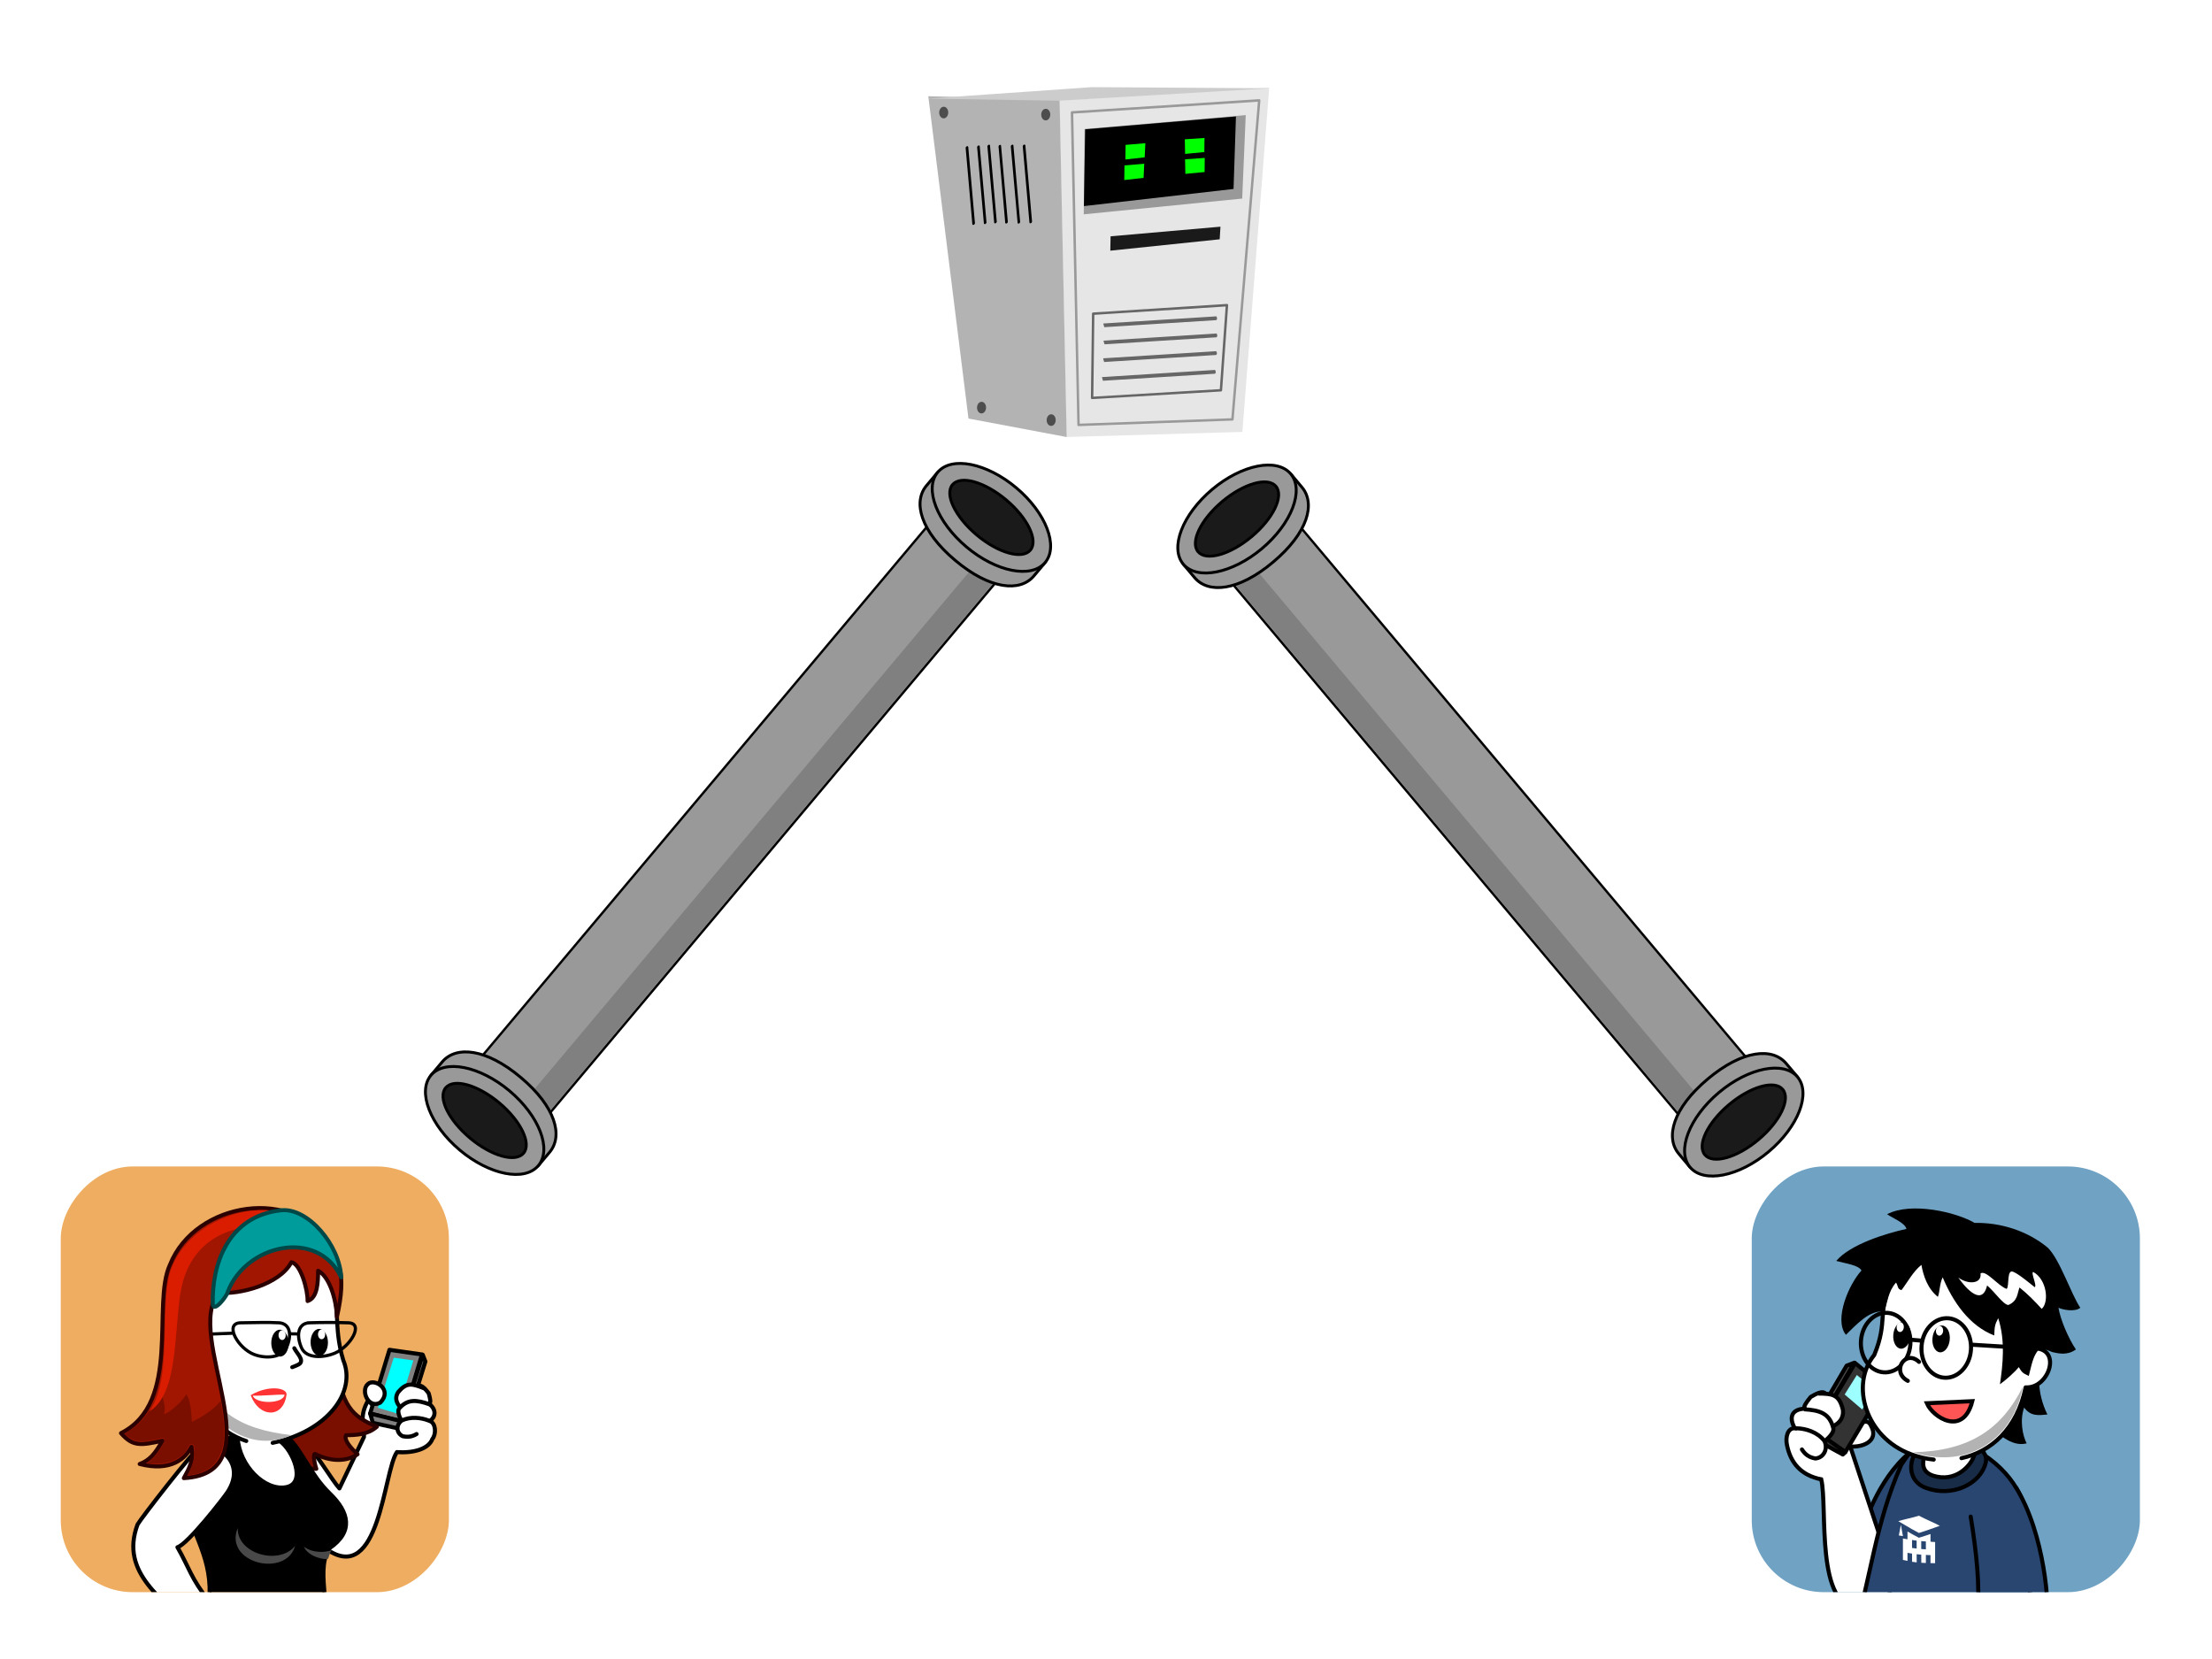 <?xml version="1.0" encoding="UTF-8" standalone="no"?>
<!-- Created with Inkscape (http://www.inkscape.org/) -->

<svg
   xmlns:dc="http://purl.org/dc/elements/1.1/"
   xmlns:cc="http://creativecommons.org/ns#"
   xmlns:rdf="http://www.w3.org/1999/02/22-rdf-syntax-ns#"
   xmlns:svg="http://www.w3.org/2000/svg"
   xmlns="http://www.w3.org/2000/svg"
   xmlns:xlink="http://www.w3.org/1999/xlink"
   xmlns:sodipodi="http://sodipodi.sourceforge.net/DTD/sodipodi-0.dtd"
   xmlns:inkscape="http://www.inkscape.org/namespaces/inkscape"
   width="1092.267"
   height="819.2"
   viewBox="0 0 1024 768"
   id="svg6607"
   version="1.1"
   inkscape:version="0.92.2 (5c3e80d, 2017-08-06)"
   sodipodi:docname="architecture-client-server.svg">
  <defs
     id="defs6609">
    <clipPath
       clipPathUnits="userSpaceOnUse"
       id="clipPath21965">
      <rect
         style="fill:#e6e6e6;fill-opacity:1;stroke:none"
         id="rect21967"
         width="183.157"
         height="170.673"
         x="4.743"
         y="54.222"
         rx="10"
         ry="10" />
    </clipPath>
    <clipPath
       clipPathUnits="userSpaceOnUse"
       id="clipPath11410">
      <rect
         style="color:#000000;clip-rule:nonzero;display:inline;overflow:visible;visibility:visible;opacity:1;isolation:auto;mix-blend-mode:normal;color-interpolation:sRGB;color-interpolation-filters:linearRGB;solid-color:#000000;solid-opacity:1;fill:#0000ff;fill-opacity:1;fill-rule:evenodd;stroke:#000000;stroke-width:1px;stroke-linecap:butt;stroke-linejoin:miter;stroke-miterlimit:4;stroke-dasharray:none;stroke-dashoffset:0;stroke-opacity:1;color-rendering:auto;image-rendering:auto;shape-rendering:auto;text-rendering:auto;enable-background:accumulate"
         id="rect11412"
         width="124"
         height="136"
         x="84"
         y="161.362"
         rx="23"
         ry="23" />
    </clipPath>
    <clipPath
       clipPathUnits="userSpaceOnUse"
       id="clipPath11678">
      <rect
         ry="23"
         rx="23"
         y="169.362"
         x="605"
         height="136"
         width="124"
         id="rect11680"
         style="color:#000000;clip-rule:nonzero;display:inline;overflow:visible;visibility:visible;opacity:1;isolation:auto;mix-blend-mode:normal;color-interpolation:sRGB;color-interpolation-filters:linearRGB;solid-color:#000000;solid-opacity:1;fill:#eead60;fill-opacity:1;fill-rule:evenodd;stroke:none;stroke-width:1px;stroke-linecap:butt;stroke-linejoin:miter;stroke-miterlimit:4;stroke-dasharray:none;stroke-dashoffset:0;stroke-opacity:1;color-rendering:auto;image-rendering:auto;shape-rendering:auto;text-rendering:auto;enable-background:accumulate" />
    </clipPath>
    <clipPath
       clipPathUnits="userSpaceOnUse"
       id="clipPath10147">
      <rect
         style="color:#000000;clip-rule:nonzero;display:inline;overflow:visible;visibility:visible;opacity:1;isolation:auto;mix-blend-mode:normal;color-interpolation:sRGB;color-interpolation-filters:linearRGB;solid-color:#000000;solid-opacity:1;fill:#6fa2c3;fill-opacity:1;fill-rule:evenodd;stroke:none;stroke-width:1px;stroke-linecap:butt;stroke-linejoin:miter;stroke-miterlimit:4;stroke-dasharray:none;stroke-dashoffset:0;stroke-opacity:1;color-rendering:auto;image-rendering:auto;shape-rendering:auto;text-rendering:auto;enable-background:accumulate"
         id="rect10149"
         width="124"
         height="136"
         x="84"
         y="161.362"
         rx="23"
         ry="23" />
    </clipPath>
    <clipPath
       clipPathUnits="userSpaceOnUse"
       id="clipPath10261">
      <rect
         ry="23"
         rx="23"
         y="161.362"
         x="244"
         height="136"
         width="124"
         id="rect10263"
         style="color:#000000;clip-rule:nonzero;display:inline;overflow:visible;visibility:visible;opacity:1;isolation:auto;mix-blend-mode:normal;color-interpolation:sRGB;color-interpolation-filters:linearRGB;solid-color:#000000;solid-opacity:1;fill:#b4d48c;fill-opacity:1;fill-rule:evenodd;stroke:none;stroke-width:1px;stroke-linecap:butt;stroke-linejoin:miter;stroke-miterlimit:4;stroke-dasharray:none;stroke-dashoffset:0;stroke-opacity:1;color-rendering:auto;image-rendering:auto;shape-rendering:auto;text-rendering:auto;enable-background:accumulate" />
    </clipPath>
    <clipPath
       clipPathUnits="userSpaceOnUse"
       id="clipPath10413">
      <rect
         style="color:#000000;clip-rule:nonzero;display:inline;overflow:visible;visibility:visible;opacity:1;isolation:auto;mix-blend-mode:normal;color-interpolation:sRGB;color-interpolation-filters:linearRGB;solid-color:#000000;solid-opacity:1;fill:#dda3a3;fill-opacity:1;fill-rule:evenodd;stroke:none;stroke-width:1px;stroke-linecap:butt;stroke-linejoin:miter;stroke-miterlimit:4;stroke-dasharray:none;stroke-dashoffset:0;stroke-opacity:1;color-rendering:auto;image-rendering:auto;shape-rendering:auto;text-rendering:auto;enable-background:accumulate"
         id="rect10415"
         width="124"
         height="136"
         x="424"
         y="161.362"
         rx="23"
         ry="23" />
    </clipPath>
  </defs>
  <sodipodi:namedview
     id="base"
     pagecolor="#000000"
     bordercolor="#666666"
     borderopacity="1.0"
     inkscape:pageopacity="0"
     inkscape:pageshadow="2"
     inkscape:zoom="0.70710678"
     inkscape:cx="402.34689"
     inkscape:cy="471.17434"
     inkscape:document-units="px"
     inkscape:current-layer="layer1"
     showgrid="false"
     inkscape:window-width="1920"
     inkscape:window-height="1021"
     inkscape:window-x="1443"
     inkscape:window-y="23"
     inkscape:window-maximized="0"
     fit-margin-top="0"
     fit-margin-left="0"
     fit-margin-right="0"
     fit-margin-bottom="0"
     units="px" />
  <g
     inkscape:label="Layer 1"
     inkscape:groupmode="layer"
     id="layer1"
     transform="translate(-49,458.223)">
    <g
       id="g1066"
       transform="matrix(-1,0,0,1,1117.682,38.647)">
      <rect
         ry="33.328"
         rx="33.328"
         y="43.121"
         x="78.062"
         height="197.071"
         width="179.683"
         id="rect11374"
         style="color:#000000;clip-rule:nonzero;display:inline;overflow:visible;visibility:visible;opacity:1;isolation:auto;mix-blend-mode:normal;color-interpolation:sRGB;color-interpolation-filters:linearRGB;solid-color:#000000;solid-opacity:1;fill:#6fa2c3;fill-opacity:1;fill-rule:evenodd;stroke:none;stroke-width:1.449px;stroke-linecap:butt;stroke-linejoin:miter;stroke-miterlimit:4;stroke-dasharray:none;stroke-dashoffset:0;stroke-opacity:1;color-rendering:auto;image-rendering:auto;shape-rendering:auto;text-rendering:auto;enable-background:accumulate" />
      <g
         transform="matrix(1.449,0,0,1.449,-43.659,-190.702)"
         clip-path="url(#clipPath11410)"
         id="g11378"
         inkscape:groupmode="maskhelper">
        <path
           inkscape:connector-curvature="0"
           style="fill:#284670;fill-opacity:1;fill-rule:evenodd;stroke:#000000;stroke-width:1.3;stroke-linecap:butt;stroke-linejoin:round;stroke-miterlimit:4;stroke-dasharray:none;stroke-opacity:1"
           d="m 173.35,280.369 -10.873,-3.274 -7.01,-17.346 c 3.852,0.43 -3.569,-2.193 2.072,-6.957 10.275,8.466 15.141,23.967 15.81,27.577 z"
           id="path21690-2"
           sodipodi:nodetypes="ccccc" />
        <g
           id="g50093-0"
           transform="matrix(1.401,0.112,-0.112,1.396,-68.647,-1168.562)"
           style="stroke-width:0.926;stroke-miterlimit:4;stroke-dasharray:none">
          <path
             inkscape:connector-curvature="0"
             sodipodi:nodetypes="ccccccccccc"
             id="path49889-1"
             d="m 254.837,995.571 -5.517,22.747 c -0.93,4.829 -3.988,19.606 6.118,14.821 10.253,-0.308 5.39,-23.562 6.39,-29.866 4.459,-1.268 6.676,-4.261 7.147,-8.483 0.224,-1.733 -0.452,-3.84 -2.094,-3.612 1.087,-2.266 0.681,-4.415 -2.655,-4.277 -0.098,-0.263 0.899,-0.04 -1.487,-2.54 -0.448,-0.172 -3.967,-2.274 -3.613,0.687 -0.066,2.175 -0.184,2.248 -0.688,3.589 -3.785,3.436 -2.259,5.366 -3.602,6.934 z"
             style="fill:#ffffff;fill-rule:evenodd;stroke:#000000;stroke-width:0.926;stroke-linecap:butt;stroke-linejoin:miter;stroke-miterlimit:4;stroke-dasharray:none;stroke-opacity:1" />
          <path
             inkscape:connector-curvature="0"
             sodipodi:nodetypes="cccc"
             id="path49895-9"
             d="m 257.938,990.875 c -0.859,-1.186 -3.862,-0.35 -4.841,0.886 -1.539,-0.812 -2.954,-1.374 -3.494,0.18 -1.689,3.585 2.195,5.241 6.376,4.146"
             style="fill:#ffffff;fill-rule:evenodd;stroke:#000000;stroke-width:0.926;stroke-linecap:round;stroke-linejoin:round;stroke-miterlimit:4;stroke-dasharray:none;stroke-opacity:1" />
          <path
             inkscape:connector-curvature="0"
             style="fill:#333333;fill-rule:evenodd;stroke:#000000;stroke-width:0.926;stroke-linecap:round;stroke-linejoin:round;stroke-miterlimit:4;stroke-dasharray:none;stroke-opacity:1"
             d="m 252.035,977.456 -6.145,5.929 9.972,14.122 6.684,-5.282 z"
             id="path53900-6"
             sodipodi:nodetypes="ccccc" />
          <path
             inkscape:connector-curvature="0"
             sodipodi:nodetypes="ccccc"
             id="path53904-2"
             d="m 263.754,993.237 -7.269,4.778 -0.624,-0.508 6.468,-5.39 z"
             style="fill:#333333;fill-rule:evenodd;stroke:#000000;stroke-width:0.926;stroke-linecap:round;stroke-linejoin:round;stroke-miterlimit:4;stroke-dasharray:none;stroke-opacity:1" />
          <path
             inkscape:connector-curvature="0"
             sodipodi:nodetypes="ccccc"
             id="path53908-1"
             d="m 252.196,977.348 1.811,0.538 4.768,6.825 3.77,7.513 z"
             style="fill:#4d4d4d;fill-rule:evenodd;stroke:#000000;stroke-width:0.926;stroke-linecap:round;stroke-linejoin:round;stroke-miterlimit:4;stroke-dasharray:none;stroke-opacity:1" />
          <path
             inkscape:connector-curvature="0"
             sodipodi:nodetypes="ccc"
             id="path53902-2"
             d="m 261.125,983.691 c -3.549,0.284 -4.95,0.667 -5.477,4.234 -0.059,3.766 4.55,4.025 5.958,4.165"
             style="fill:#ffffff;fill-rule:evenodd;stroke:#000000;stroke-width:0.926;stroke-linecap:butt;stroke-linejoin:miter;stroke-miterlimit:4;stroke-dasharray:none;stroke-opacity:1" />
          <path
             inkscape:connector-curvature="0"
             sodipodi:nodetypes="ccc"
             id="path49891-0"
             d="m 264.455,987.026 c -3.577,0.494 -5.745,1.37 -6.308,4.921 -0.076,1.667 3.983,3.975 5.393,4.351"
             style="fill:#ffffff;fill-rule:evenodd;stroke:#000000;stroke-width:0.926;stroke-linecap:butt;stroke-linejoin:miter;stroke-miterlimit:4;stroke-dasharray:none;stroke-opacity:1" />
          <path
             inkscape:connector-curvature="0"
             sodipodi:nodetypes="cccc"
             id="path49893-7"
             d="m 266.557,991.206 c -2.164,0.207 -4.756,1.252 -6.158,3.413 -0.692,1.841 0.441,3.796 2.388,3.8 1.384,-0.367 2.224,-1.071 2.874,-2.296"
             style="fill:#ffffff;fill-rule:evenodd;stroke:#000000;stroke-width:0.926;stroke-linecap:round;stroke-linejoin:miter;stroke-miterlimit:4;stroke-dasharray:none;stroke-opacity:1" />
          <path
             inkscape:connector-curvature="0"
             sodipodi:nodetypes="ccccc"
             id="path53910-3"
             d="m 251.864,980.191 -3.679,3.57 3.093,4.367 3.705,-3.73 z"
             style="fill:#9dffff;fill-opacity:1;fill-rule:evenodd;stroke:none;stroke-width:0.926;stroke-linecap:round;stroke-linejoin:round;stroke-miterlimit:4;stroke-dasharray:none;stroke-opacity:1" />
        </g>
        <path
           inkscape:connector-curvature="0"
           sodipodi:nodetypes="ccccc"
           id="path10536-6-1"
           d="m 175.127,309.335 c -12.435,1.901 -42.682,1.049 -55.742,0.889 1.4,-17.415 -8.059,-41.931 14.783,-56.949 8.206,0.503 13.965,-15.557 26.112,3.481 8.408,19.125 9.628,36.105 14.847,52.578 z"
           style="fill:#284670;fill-opacity:1;fill-rule:evenodd;stroke:#000000;stroke-width:1.3;stroke-linecap:butt;stroke-linejoin:round;stroke-miterlimit:4;stroke-dasharray:none;stroke-opacity:1" />
        <path
           inkscape:connector-curvature="0"
           id="path10538-2-1"
           d="m 153.123,256.016 c 2.77,4.517 -0.512,5.749 -4.739,5.604 -4.227,-0.145 -9.266,-1.209 -9.678,-5.817 -0.411,-4.608 10.615,-8.19 14.417,0.213 z"
           style="opacity:0.96;fill:#ffffff;fill-opacity:1;fill-rule:evenodd;stroke:#000000;stroke-width:1.3;stroke-linecap:butt;stroke-linejoin:miter;stroke-miterlimit:4;stroke-dasharray:none;stroke-opacity:1"
           sodipodi:nodetypes="czzc" />
        <path
           inkscape:connector-curvature="0"
           style="fill:#000000;fill-opacity:1;fill-rule:evenodd;stroke:none;stroke-width:1.3;stroke-miterlimit:4;stroke-dasharray:none"
           d="m 115.544,220.082 c 0.924,7.055 1.52,13.364 -1.99,20.532 2.631,0.212 5.265,0.745 7.429,-2.224 1.499,4.265 0.402,9.14 -0.801,11.442 5.011,1.307 9.661,-3.579 12.27,-6.131 z"
           id="path12033-7-9"
           sodipodi:nodetypes="cccccc"
           inkscape:export-filename="/home/karlisson/path29546.png"
           inkscape:export-xdpi="55.779999"
           inkscape:export-ydpi="55.779999" />
        <path
           inkscape:connector-curvature="0"
           sodipodi:nodetypes="cccz"
           id="path13228-8-0"
           d="m 152.451,264.024 c -8.285,3.133 -17.399,-1.027 -19.167,-7.91 -1.264,-4.88 6.47,-8.236 13.682,-7.792 9.945,-0.51 13.984,12.488 5.485,15.702 z"
           style="fill:#192c47;fill-opacity:1;fill-rule:evenodd;stroke:#000000;stroke-width:1.3;stroke-linecap:round;stroke-linejoin:round;stroke-miterlimit:4;stroke-dasharray:none;stroke-opacity:1" />
        <path
           inkscape:connector-curvature="0"
           inkscape:export-ydpi="55.779999"
           inkscape:export-xdpi="55.779999"
           inkscape:export-filename="/home/karlisson/path29546.png"
           sodipodi:nodetypes="czcc"
           id="path12059-9-5"
           d="m 137.332,254.628 c 0.5,1.337 4.383,7.303 11.578,5.838 7.195,-1.465 3.512,-7.648 2.471,-9.966 -4.829,1.302 -16.955,-1.095 -14.05,4.128 z"
           style="fill:#ffffff;fill-opacity:1;fill-rule:evenodd;stroke:#000000;stroke-width:1.3;stroke-linecap:butt;stroke-linejoin:miter;stroke-miterlimit:4;stroke-dasharray:none;stroke-opacity:1" />
        <path
           inkscape:connector-curvature="0"
           inkscape:export-ydpi="55.779999"
           inkscape:export-xdpi="55.779999"
           inkscape:export-filename="/home/karlisson/path29546.png"
           sodipodi:nodetypes="ccccccs"
           id="path12061-1-6"
           d="m 149.876,255.02 c 2.49,-0.264 4.963,-0.849 7.342,-1.741 14.487,-5.43 19.393,-22.244 11.666,-31.657 -4.568,-11.024 -0.772,-13.775 -5.645,-23.422 -9.147,-18.829 -53.644,-12.316 -44.97,21.269 -9.659,-0.401 -5.334,12.956 2.234,12.473 2.766,13.348 11.084,20.563 20.505,22.617"
           style="fill:#ffffff;fill-opacity:1;fill-rule:evenodd;stroke:#000000;stroke-width:1.3;stroke-linecap:round;stroke-linejoin:round;stroke-miterlimit:4;stroke-dasharray:none;stroke-opacity:1" />
        <path
           inkscape:connector-curvature="0"
           inkscape:export-ydpi="55.779999"
           inkscape:export-xdpi="55.779999"
           inkscape:export-filename="/home/karlisson/path29546.png"
           sodipodi:nodetypes="ccc"
           id="path12067-5-7"
           d="m 121.359,231.609 c 3.462,18.34 19.195,26.428 34.959,21.05 -17.504,-0.358 -28.137,-7.135 -34.959,-21.05 z"
           style="fill:#b3b3b3;fill-opacity:1;fill-rule:evenodd;stroke:none;stroke-width:1.3;stroke-miterlimit:4;stroke-dasharray:none" />
        <path
           inkscape:connector-curvature="0"
           id="path12079-4-7"
           style="fill:none;stroke:#000000;stroke-width:1.3;stroke-linecap:round;stroke-linejoin:round;stroke-miterlimit:4;stroke-dasharray:none;stroke-opacity:1"
           d="m 156.857,216.748 -3.036,0.264 m -15.833,3.046 c 0.419,5.237 4.291,9.173 8.642,8.787 4.351,-0.386 7.542,-4.95 7.122,-10.186 -0.419,-5.237 -4.291,-9.173 -8.642,-8.787 -4.351,0.386 -7.542,4.95 -7.123,10.186 z m 19.355,-1.719 c 0.419,5.237 4.291,9.173 8.642,8.787 4.351,-0.386 7.542,-4.95 7.122,-10.186 -0.419,-5.237 -4.291,-9.173 -8.642,-8.787 -4.351,0.386 -7.542,4.95 -7.122,10.186 z m -19.545,-0.032 -20,1.216"
           sodipodi:nodetypes="cccsssccsssccc" />
        <path
           inkscape:connector-curvature="0"
           inkscape:export-ydpi="55.779999"
           inkscape:export-xdpi="55.779999"
           inkscape:export-filename="/home/karlisson/path29546.png"
           style="display:inline;fill:#ffffff;fill-opacity:1;fill-rule:evenodd;stroke:#000000;stroke-width:1.3;stroke-linecap:round;stroke-linejoin:miter;stroke-miterlimit:4;stroke-dasharray:none;stroke-opacity:1"
           d="m 154.577,223.795 c 4.395,-4.161 9.022,3.217 3.57,6.068"
           id="path12089-9-4"
           sodipodi:nodetypes="cc" />
        <path
           inkscape:connector-curvature="0"
           inkscape:export-ydpi="90"
           inkscape:export-xdpi="90"
           inkscape:export-filename="/home/karlisson/blog/nerdson.png"
           sodipodi:nodetypes="ccc"
           id="path12093-2-0"
           d="m 137.546,236.356 c 2.928,11.477 12.642,5.118 14.52,0.66 z"
           style="fill:#ff5555;stroke:#000000;stroke-width:1.3;stroke-linecap:round;stroke-linejoin:miter;stroke-miterlimit:4;stroke-dasharray:none;stroke-opacity:1" />
        <path
           inkscape:connector-curvature="0"
           sodipodi:nodetypes="cccccccccccccccccccccccc"
           id="path13030-5-6"
           d="m 136.802,179.41 c -8.337,-0.197 -16.96,2.578 -23.359,7.901 -3.906,3.804 -7.398,14.752 -10.404,19.212 1.718,1.388 5.608,0.662 6.968,-0.023 -0.501,3.579 -3.254,9.996 -5.561,13.326 2.739,2.007 5.593,1.289 7.539,0.849 1.693,-0.712 2.658,-1.142 4.421,-0.665 1.845,2.004 2.326,5.436 3.098,8.294 2.063,-0.974 2.12,-1.113 3.199,-2.824 1.577,1.928 4.267,4.214 6.01,5.473 -0.926,-6.143 -1.767,-14.024 0.557,-21.113 1.145,2.163 1.147,2.808 1.265,5.52 8.001,-3.099 13.187,-10.742 16.476,-18.576 1.039,2.19 0.87,4.584 1.534,6.234 3.322,-2.61 4.667,-6.842 5.258,-10.203 2.668,2.122 4.409,5.51 6.358,8.05 1.393,-0.293 1.002,-1.283 1.754,-2.402 2.564,2.897 2.682,6.303 3.823,9.386 4.449,-0.975 9.149,4.386 12.187,7.304 3.935,-4.908 -0.979,-16.22 -4.976,-20.542 0.911,-1.763 5.162,-2.248 8.069,-3.067 -4.485,-5.277 -15.75,-8.754 -22.434,-10.226 0.48,-1.918 4.176,-3.34 6.188,-4.687 -7.688,-4.045 -22.151,-0.669 -27.97,2.779 z"
           style="fill:#000000;fill-opacity:1;fill-rule:evenodd;stroke:none;stroke-width:1.3;stroke-miterlimit:4;stroke-dasharray:none" />
        <path
           inkscape:connector-curvature="0"
           sodipodi:nodetypes="ccccccccccc"
           id="path13059-7-4"
           d="m 115.376,206.867 c 2.301,-2.543 4.416,-4.685 7.09,-6.845 0.749,1.981 0.505,4.259 3.541,5.599 1.569,-0.003 4.414,-4.232 6.814,-6.241 1.768,7.504 7.867,-0.556 9.193,-2.519 -3.155,2.337 -7.544,2.029 -7.093,-1.326 -1.779,-1.205 -5.637,4.055 -8.352,4.945 -0.94,-0.845 0.1,-6.479 -2.145,-5.437 -1.766,0.699 -5.779,4.086 -6.821,4.894 -0.812,-0.457 1.295,-4.575 0.495,-4.872 -4.342,2.327 -5.181,9.627 -2.722,11.803 z"
           style="fill:#ffffff;fill-opacity:1;fill-rule:evenodd;stroke:none;stroke-width:1.3;stroke-miterlimit:4;stroke-dasharray:none" />
        <g
           id="g15096-4-7"
           transform="matrix(1.787,-0.166,0.166,1.787,327.333,-480.725)"
           style="stroke-width:0.724;stroke-miterlimit:4;stroke-dasharray:none">
          <ellipse
             transform="matrix(-2.058,0,0,1.019,61.761,122.552)"
             id="path13522-9-4"
             style="fill:#000000;fill-opacity:1;stroke:none;stroke-width:0.5;stroke-miterlimit:4;stroke-dasharray:none"
             inkscape:export-filename="/home/karlisson/path29546.png"
             inkscape:export-xdpi="55.779999"
             inkscape:export-ydpi="55.779999"
             cx="95.947"
             cy="250.235"
             rx="0.751"
             ry="2.347" />
          <ellipse
             transform="matrix(-0.851,0,0,0.368,-53.635,284.042)"
             id="path13105-9-8"
             style="fill:#ffffff;fill-opacity:1;stroke:none;stroke-width:1.294;stroke-miterlimit:4;stroke-dasharray:none"
             inkscape:export-filename="/home/karlisson/path29546.png"
             inkscape:export-xdpi="55.779999"
             inkscape:export-ydpi="55.779999"
             cx="95.947"
             cy="250.235"
             rx="0.751"
             ry="2.347" />
        </g>
        <g
           id="g15100-4-5"
           transform="matrix(1.787,-0.166,0.166,1.787,327.333,-480.725)"
           style="stroke-width:0.724;stroke-miterlimit:4;stroke-dasharray:none">
          <ellipse
             inkscape:export-ydpi="55.779999"
             inkscape:export-xdpi="55.779999"
             inkscape:export-filename="/home/karlisson/path29546.png"
             style="fill:#000000;fill-opacity:1;stroke:none;stroke-width:0.5;stroke-miterlimit:4;stroke-dasharray:none"
             id="path12087-5-8"
             transform="matrix(-2.058,0,0,1.019,68.761,122.552)"
             cx="95.947"
             cy="250.235"
             rx="0.751"
             ry="2.347" />
          <ellipse
             inkscape:export-ydpi="55.779999"
             inkscape:export-xdpi="55.779999"
             inkscape:export-filename="/home/karlisson/path29546.png"
             style="fill:#ffffff;fill-opacity:1;stroke:none;stroke-width:1.294;stroke-miterlimit:4;stroke-dasharray:none"
             id="path13109-9-2"
             transform="matrix(-0.851,0,0,0.368,-46.607,284.042)"
             cx="95.947"
             cy="250.235"
             rx="0.751"
             ry="2.347" />
        </g>
        <path
           inkscape:connector-curvature="0"
           style="fill:#284670;fill-opacity:1;fill-rule:evenodd;stroke:#000000;stroke-width:1.3;stroke-linecap:round;stroke-linejoin:round;stroke-miterlimit:4;stroke-dasharray:none;stroke-opacity:1"
           d="m 123.669,263.828 c -9.396,14.968 -10.892,39.124 -9.862,42.648 l 22.082,-2.849 c -0.781,-8.248 0.274,-18.792 2.178,-30.397"
           id="path21690-1-6"
           sodipodi:nodetypes="cccc" />
        <g
           id="g34799"
           transform="matrix(0.276,-0.031,0,0.427,83.981,277.638)"
           style="stroke-width:3.785;stroke-miterlimit:4;stroke-dasharray:none">
          <path
             id="path34801"
             d="m 242.451,20.308 c 9.5e-4,1.912 0.002,3.838 0.002,5.776 -1.789,-0.062 -3.575,-0.123 -5.349,-0.168 -0.003,5.249 -0.042,10.542 0.041,15.868 1.774,0.089 3.549,0.191 5.324,0.295 -0.006,-1.993 -0.009,-3.978 -0.011,-5.954 1.789,0.08 3.58,0.162 5.368,0.233 -0.003,1.994 -0.011,4.001 -0.028,6.022 1.777,0.093 3.553,0.174 5.329,0.232 0.032,-2.044 0.046,-4.072 0.054,-6.08 1.781,0.042 3.558,0.064 5.329,0.061 -0.008,2.019 -0.023,4.058 -0.056,6.117 1.785,0.005 3.569,-0.021 5.351,-0.078 0.022,-2.06 0.032,-4.1 0.035,-6.119 1.761,-0.05 3.518,-0.123 5.274,-0.209 0.002,2.006 0.003,4.031 3.8e-4,6.073 1.768,-0.111 3.535,-0.245 5.301,-0.383 -0.055,-5.423 -0.039,-10.766 -0.038,-16.03 -1.764,0.061 -3.518,0.133 -5.273,0.2 -0.001,-1.948 -0.001,-3.88 -0.001,-5.796 -4.387,1.318 -8.778,2.585 -13.217,3.719 -4.451,-1.177 -8.95,-2.47 -13.433,-3.78 0,0 0,0 0,0 z m 5.374,5.957 c 1.79,0.054 3.578,0.099 5.36,0.127 10e-4,1.955 0.003,3.93 0.003,5.924 -1.782,-0.034 -3.57,-0.086 -5.36,-0.147 -3.8e-4,-1.984 -0.002,-3.952 -0.003,-5.904 z m 10.688,0.156 c 1.78,-0.009 3.554,-0.038 5.323,-0.083 0.002,1.961 0.004,3.941 0.005,5.942 -1.77,0.047 -3.544,0.074 -5.325,0.08 3.9e-4,-2.001 -0.002,-3.981 -0.003,-5.939 z"
             style="display:inline;fill:#ffffff;fill-opacity:1;fill-rule:evenodd;stroke:none;stroke-width:3.785;stroke-miterlimit:4;stroke-dasharray:none"
             inkscape:connector-curvature="0" />
          <path
             id="path34803"
             d="m 255.758,7.59 c -3.99,1.092 -7.997,2.019 -12.029,2.916 -4.033,0.897 -8.092,1.77 -12.07,2.874 3.988,1.145 8.029,2.413 12.08,3.634 4.051,1.221 8.107,2.399 12.127,3.481 5.679,-1.481 11.277,-3.202 16.898,-4.953 1.718,-0.54 3.439,-1.079 5.167,-1.601 0.619,-0.184 1.24,-0.367 1.861,-0.546 -4.023,-1.081 -7.974,-1.966 -11.966,-2.88 -3.993,-0.915 -8.024,-1.854 -12.067,-2.926 z"
             style="display:inline;fill:#ffffff;fill-opacity:1;fill-rule:evenodd;stroke:none;stroke-width:3.785;stroke-miterlimit:4;stroke-dasharray:none"
             inkscape:connector-curvature="0" />
          <path
             id="path34805"
             d="m 276.74,15.892 c -0.783,2.751 -1.567,5.503 -2.352,8.28 1.571,-0.053 3.149,-0.095 4.742,-0.11 -0.797,-2.74 -1.599,-5.469 -2.39,-8.17 0,0 0,0 0,0 z"
             style="display:inline;fill:#ffffff;fill-opacity:1;fill-rule:evenodd;stroke:none;stroke-width:3.785;stroke-miterlimit:4;stroke-dasharray:none"
             inkscape:connector-curvature="0" />
        </g>
      </g>
    </g>
    <g
       id="g1103"
       transform="matrix(-1,0,0,1,1116.561,41.94)">
      <rect
         style="color:#000000;clip-rule:nonzero;display:inline;overflow:visible;visibility:visible;opacity:1;isolation:auto;mix-blend-mode:normal;color-interpolation:sRGB;color-interpolation-filters:linearRGB;solid-color:#000000;solid-opacity:1;fill:#eead60;fill-opacity:1;fill-rule:evenodd;stroke:none;stroke-width:1.449px;stroke-linecap:butt;stroke-linejoin:miter;stroke-miterlimit:4;stroke-dasharray:none;stroke-dashoffset:0;stroke-opacity:1;color-rendering:auto;image-rendering:auto;shape-rendering:auto;text-rendering:auto;enable-background:accumulate"
         id="rect11376"
         width="179.683"
         height="197.071"
         x="859.753"
         y="39.827"
         rx="33.328"
         ry="33.328" />
      <g
         transform="matrix(1.449,0,0,1.449,-16.925,-205.588)"
         clip-path="url(#clipPath11678)"
         id="g11643"
         inkscape:groupmode="maskhelper">
        <use
           x="0"
           y="0"
           xlink:href="#g13751-6"
           id="use5602"
           transform="matrix(-1.757,0,-0.052,1.754,188.006,-442.41)"
           width="1570"
           height="1230" />
        <g
           transform="matrix(-1.076,0.598,0.597,1.075,306.522,-978.127)"
           id="g50093-0-7">
          <path
             style="color:#000000;clip-rule:nonzero;display:inline;overflow:visible;visibility:visible;opacity:1;isolation:auto;mix-blend-mode:normal;color-interpolation:sRGB;color-interpolation-filters:linearRGB;solid-color:#000000;solid-opacity:1;fill:#ffffff;fill-opacity:1;fill-rule:evenodd;stroke:#000000;stroke-width:1.057;stroke-linecap:round;stroke-linejoin:round;stroke-miterlimit:4;stroke-dasharray:none;stroke-dashoffset:0;stroke-opacity:1;marker:none;color-rendering:auto;image-rendering:auto;shape-rendering:auto;text-rendering:auto;enable-background:accumulate"
             d="m 256.398,998.386 -4.656,-1.456 c -0.072,4.646 1.969,5.92 3.647,8.815 l 0.915,14.794 c -2.164,-0.672 -11.419,-5.818 -13.112,-6.186 -25.866,-5.617 8.468,26.163 17.925,21.616 16.685,1.659 3.048,-24.832 3.66,-30.937 4.223,-1.978 6.78,-4.851 6.395,-7.47 0.289,-1.616 -1.207,-4.016 -2.822,-3.739 0.692,-1.469 0.339,-3.381 -2.422,-3.858 -0.085,-0.24 0.88,-0.073 -1.351,-2.295 -0.431,-0.141 -3.786,-1.948 -3.559,0.784 -0.152,2.019 -0.27,2.091 -0.818,3.355 -3.839,3.339 -2.425,5.067 -3.802,6.575 z"
             id="path49889-1-5"
             sodipodi:nodetypes="ccccsccccccccc"
             inkscape:connector-curvature="0" />
          <path
             sodipodi:nodetypes="ccccc"
             id="path53900-6-5"
             d="m 258.172,979.701 -7.974,3.045 3.644,16.906 8.216,-2.238 z"
             style="color:#000000;clip-rule:nonzero;display:inline;overflow:visible;visibility:visible;opacity:1;isolation:auto;mix-blend-mode:normal;color-interpolation:sRGB;color-interpolation-filters:linearRGB;solid-color:#000000;solid-opacity:1;fill:#808080;fill-opacity:1;fill-rule:evenodd;stroke:#000000;stroke-width:1.057;stroke-linecap:round;stroke-linejoin:round;stroke-miterlimit:4;stroke-dasharray:none;stroke-dashoffset:0;stroke-opacity:1;marker:none;color-rendering:auto;image-rendering:auto;shape-rendering:auto;text-rendering:auto;enable-background:accumulate"
             inkscape:connector-curvature="0" />
          <path
             style="color:#000000;clip-rule:nonzero;display:inline;overflow:visible;visibility:visible;opacity:1;isolation:auto;mix-blend-mode:normal;color-interpolation:sRGB;color-interpolation-filters:linearRGB;solid-color:#000000;solid-opacity:1;fill:#808080;fill-opacity:1;fill-rule:evenodd;stroke:#000000;stroke-width:1.057;stroke-linecap:round;stroke-linejoin:round;stroke-miterlimit:4;stroke-dasharray:none;stroke-dashoffset:0;stroke-opacity:1;marker:none;color-rendering:auto;image-rendering:auto;shape-rendering:auto;text-rendering:auto;enable-background:accumulate"
             d="m 258.363,979.665 1.455,1.206 1.714,8.15 0.527,8.393 z"
             id="path53908-1-2"
             sodipodi:nodetypes="ccccc"
             inkscape:connector-curvature="0" />
          <path
             style="color:#000000;clip-rule:nonzero;display:inline;overflow:visible;visibility:visible;opacity:1;isolation:auto;mix-blend-mode:normal;color-interpolation:sRGB;color-interpolation-filters:linearRGB;solid-color:#000000;solid-opacity:1;fill:#00ffff;fill-opacity:1;fill-rule:evenodd;stroke:none;stroke-width:1.057;stroke-linecap:round;stroke-linejoin:round;stroke-miterlimit:4;stroke-dasharray:none;stroke-dashoffset:0;stroke-opacity:1;marker:none;color-rendering:auto;image-rendering:auto;shape-rendering:auto;text-rendering:auto;enable-background:accumulate"
             d="m 256.944,982.151 -4.782,1.841 2.708,13.38 5.099,-1.12 z"
             id="path53910-3-7"
             sodipodi:nodetypes="ccccc"
             inkscape:connector-curvature="0" />
          <path
             style="color:#000000;clip-rule:nonzero;display:inline;overflow:visible;visibility:visible;opacity:1;isolation:auto;mix-blend-mode:normal;color-interpolation:sRGB;color-interpolation-filters:linearRGB;solid-color:#000000;solid-opacity:1;fill:#ffffff;fill-opacity:1;fill-rule:evenodd;stroke:#000000;stroke-width:1.057;stroke-linecap:round;stroke-linejoin:round;stroke-miterlimit:4;stroke-dasharray:none;stroke-dashoffset:0;stroke-opacity:1;marker:none;color-rendering:auto;image-rendering:auto;shape-rendering:auto;text-rendering:auto;enable-background:accumulate"
             d="m 263.025,987.117 c -3.48,0.407 -4.866,0.819 -5.525,4.148 -0.21,3.494 4.285,3.548 5.656,3.62"
             id="path53902-2-9"
             sodipodi:nodetypes="ccc"
             inkscape:connector-curvature="0" />
          <path
             style="color:#000000;clip-rule:nonzero;display:inline;overflow:visible;visibility:visible;opacity:1;isolation:auto;mix-blend-mode:normal;color-interpolation:sRGB;color-interpolation-filters:linearRGB;solid-color:#000000;solid-opacity:1;fill:#ffffff;fill-opacity:1;fill-rule:evenodd;stroke:#000000;stroke-width:1.057;stroke-linecap:round;stroke-linejoin:round;stroke-miterlimit:4;stroke-dasharray:none;stroke-dashoffset:0;stroke-opacity:1;marker:none;color-rendering:auto;image-rendering:auto;shape-rendering:auto;text-rendering:auto;enable-background:accumulate"
             d="m 266.146,990.074 c -3.516,0.603 -5.671,1.503 -6.365,4.818 -0.142,1.549 3.733,3.523 5.096,3.815"
             id="path49891-0-1"
             sodipodi:nodetypes="ccc"
             inkscape:connector-curvature="0" />
          <path
             inkscape:connector-curvature="0"
             style="color:#000000;clip-rule:nonzero;display:inline;overflow:visible;visibility:visible;opacity:1;isolation:auto;mix-blend-mode:normal;color-interpolation:sRGB;color-interpolation-filters:linearRGB;solid-color:#000000;solid-opacity:1;fill:#808080;fill-opacity:1;fill-rule:evenodd;stroke:#000000;stroke-width:1.057;stroke-linecap:round;stroke-linejoin:round;stroke-miterlimit:4;stroke-dasharray:none;stroke-dashoffset:0;stroke-opacity:1;marker:none;color-rendering:auto;image-rendering:auto;shape-rendering:auto;text-rendering:auto;enable-background:accumulate"
             d="m 263.001,999.218 -7.366,2.214 -1.793,-1.78 8.216,-2.238 z"
             id="path11570"
             sodipodi:nodetypes="ccccc" />
          <path
             style="color:#000000;clip-rule:nonzero;display:inline;overflow:visible;visibility:visible;opacity:1;isolation:auto;mix-blend-mode:normal;color-interpolation:sRGB;color-interpolation-filters:linearRGB;solid-color:#000000;solid-opacity:1;fill:#ffffff;fill-opacity:1;fill-rule:evenodd;stroke:#000000;stroke-width:1.057;stroke-linecap:round;stroke-linejoin:round;stroke-miterlimit:4;stroke-dasharray:none;stroke-dashoffset:0;stroke-opacity:1;marker:none;color-rendering:auto;image-rendering:auto;shape-rendering:auto;text-rendering:auto;enable-background:accumulate"
             d="m 268.032,993.864 c -2.124,0.279 -4.7,1.353 -6.157,3.414 -0.751,1.735 0.278,3.502 2.181,3.426 1.368,-0.397 2.217,-1.083 2.902,-2.245"
             id="path49893-7-2"
             sodipodi:nodetypes="cccc"
             inkscape:connector-curvature="0" />
          <path
             style="color:#000000;clip-rule:nonzero;display:inline;overflow:visible;visibility:visible;opacity:1;isolation:auto;mix-blend-mode:normal;color-interpolation:sRGB;color-interpolation-filters:linearRGB;solid-color:#000000;solid-opacity:1;fill:#ffffff;fill-opacity:1;fill-rule:evenodd;stroke:#000000;stroke-width:1.057;stroke-linecap:round;stroke-linejoin:round;stroke-miterlimit:4;stroke-dasharray:none;stroke-dashoffset:0;stroke-opacity:1;marker:none;color-rendering:auto;image-rendering:auto;shape-rendering:auto;text-rendering:auto;enable-background:accumulate"
             d="m 249.608,993.285 c -0.857,2.393 3.261,5.56 5.136,2.649 1.343,-4.683 -4.521,-4.905 -5.136,-2.649 z"
             id="path49895-9-3"
             sodipodi:nodetypes="ccc"
             inkscape:connector-curvature="0" />
        </g>
        <path
           inkscape:connector-curvature="0"
           style="fill:#7a0f00;fill-opacity:1;fill-rule:evenodd;stroke:#2b0000;stroke-width:1.27;stroke-linecap:round;stroke-linejoin:round;stroke-miterlimit:4;stroke-dasharray:none;stroke-opacity:1"
           d="m 640.532,233.622 c -1.23,13.736 -6.435,16.228 -12.5,18.901 2.923,2.535 6.441,2.658 9.854,2.714 0.756,1.521 -1.622,4.204 -3.685,6.088 3.973,2.663 9.059,2.149 13.506,-0.08 0.659,-0.331 0.55,1.961 -0.334,4.731 8.087,0.467 10.778,-14.044 10.578,-18.905 -0.477,-11.573 -11.956,-25.005 -17.419,-13.45 z"
           id="path5624"
           sodipodi:nodetypes="ccccscsc" />
        <path
           inkscape:connector-curvature="0"
           id="path5628"
           d="m 674.566,255.739 c -8.622,0.117 -15.349,-2.394 -18.187,0.229 -4.581,4.232 -7.11,11.872 -13.322,17.868 -6.212,5.997 -7.669,12.225 0.148,17.548 2.62,4.145 1.878,9.767 1.516,14.774 11.121,4.517 28.068,3.43 36.754,-0.146 -0.367,-13.328 6.515,-19.939 8.523,-32.91 -0.1,-8.766 -2.196,-10.779 -15.431,-17.363 z"
           style="display:inline;fill:#000000;fill-opacity:1;fill-rule:evenodd;stroke:#000000;stroke-width:1.27;stroke-linecap:round;stroke-linejoin:round;stroke-miterlimit:4;stroke-dasharray:none;stroke-opacity:1"
           sodipodi:nodetypes="cszccccc" />
        <path
           inkscape:connector-curvature="0"
           id="path5630"
           d="m 659.082,257.088 c -4.052,2.724 -8.757,13.524 -2,14.742 6.757,1.218 14.869,-6.829 15.408,-15.741"
           style="fill:#ffffff;fill-opacity:1;fill-rule:evenodd;stroke:#000000;stroke-width:1.27;stroke-linecap:round;stroke-linejoin:miter;stroke-miterlimit:4;stroke-dasharray:none;stroke-opacity:1"
           sodipodi:nodetypes="czc" />
        <path
           inkscape:connector-curvature="0"
           inkscape:export-ydpi="55.779999"
           inkscape:export-xdpi="55.779999"
           inkscape:export-filename="/home/karlisson/path29546.png"
           sodipodi:nodetypes="cccccc"
           id="path5632"
           d="m 669.746,257.083 c 8.793,-2.851 16.078,-10.624 17.531,-23.864 7.252,-0.215 10.19,-13.605 1.023,-12.34 5.29,-33.468 -38.107,-35.781 -45.154,-16.63 -3.788,9.829 -1.001,15.874 -4.376,27.015 -4.27,10.092 4.92,22.7 22.568,26.412"
           style="fill:#ffffff;fill-opacity:1;fill-rule:evenodd;stroke:#000000;stroke-width:1.27;stroke-linecap:round;stroke-linejoin:round;stroke-miterlimit:4;stroke-dasharray:none;stroke-opacity:1" />
        <path
           inkscape:connector-curvature="0"
           style="fill:#494949;fill-opacity:1;fill-rule:evenodd;stroke:none"
           d="m 654.14,290.578 c 5.219,6.393 18.67,2.491 18.342,-5.721 4.588,11.194 -15.352,16.106 -18.342,5.721 z"
           id="path5634"
           sodipodi:nodetypes="ccc" />
        <path
           inkscape:connector-curvature="0"
           style="fill:none;stroke:#000000;stroke-width:1.27;stroke-linecap:round;stroke-linejoin:round;stroke-miterlimit:4;stroke-dasharray:none;stroke-opacity:1"
           d="m 654.416,227.438 c -0.762,1.587 -3.187,3.686 -1.705,4.983 0.372,0.326 1.93,0.913 2.368,1.079"
           id="path5636"
           sodipodi:nodetypes="csc" />
        <path
           inkscape:connector-curvature="0"
           inkscape:export-ydpi="55.779999"
           inkscape:export-xdpi="55.779999"
           inkscape:export-filename="/home/karlisson/path29546.png"
           sodipodi:nodetypes="ccc"
           id="path5638"
           d="m 686.255,232.971 c -1.555,18.16 -17.861,28.441 -30.858,22.222 17.033,-1.932 25.468,-8.063 30.858,-22.222 z"
           style="fill:#b3b3b3;fill-opacity:1;fill-rule:evenodd;stroke:none" />
        <path
           inkscape:connector-curvature="0"
           style="fill:#ff3333;fill-opacity:1;fill-rule:evenodd;stroke:none"
           d="m 668.338,242.45 c -2.629,7.186 -10.259,7.546 -11.398,0.091 -0.738,-2.413 5.579,-3.58 11.398,-0.091 z"
           id="path5640"
           sodipodi:nodetypes="ccc" />
        <path
           inkscape:connector-curvature="0"
           id="path5646"
           style="fill:none;stroke:#000000;stroke-width:1.016;stroke-linecap:round;stroke-linejoin:miter;stroke-miterlimit:4;stroke-dasharray:none;stroke-opacity:1"
           d="m 659.169,219.315 c 4.244,-0.217 7.634,-0.035 12.339,0 5.097,0.037 1.524,7.154 -3.286,9.674 -3.565,1.867 -9.617,1.873 -11.288,-1.708 -1.67,-3.581 -1.485,-7.59 2.235,-7.966 z m -5.673,3.553 2.165,-0.035 m -5.896,-3.517 c -4.318,-0.128 -7.855,-0.15 -12.627,0 -5.099,0.16 -0.622,7.595 4.276,9.674 3.689,1.565 9.118,1.804 10.671,-1.631 1.632,-3.611 1.404,-7.735 -2.32,-8.042 z m 24.405,3.333 12.351,0.468"
           sodipodi:nodetypes="csssccccsssccc" />
        <path
           inkscape:connector-curvature="0"
           style="display:inline;overflow:visible;visibility:visible;fill:#ffffff;fill-opacity:1;fill-rule:evenodd;stroke:#000000;stroke-width:1.3;stroke-linecap:round;stroke-linejoin:round;stroke-miterlimit:4;stroke-dasharray:none;stroke-dashoffset:0;stroke-opacity:1;marker:none;enable-background:accumulate"
           d="m 664.532,312.506 c 1.206,2.743 5.918,-0.551 9.485,-0.055 -5.204,0.364 -12.824,5.25 -10.207,7.711 2.612,2.457 8.993,-3.402 10.856,-3.003 -5.384,1.956 -7.057,5.382 -4.553,6.794 2.504,1.411 5.876,-3.612 10.555,-3.277 1.647,0.118 4.308,-0.698 5.835,-2.949 9.359,-9.938 23.871,-18.323 17.988,-33.971 -0.917,-1.719 -18.085,-23.872 -19.708,-24.466 -5.538,-2.027 -15.197,4.502 -9.157,13.937 1.376,2.149 12.969,16.946 16.118,17.791 -3.622,6.283 -4.422,10.194 -10.053,17.144 -4.892,-2.213 -16.171,-2.86 -17.16,4.343 z"
           id="path5648"
           sodipodi:nodetypes="cczczsccssccc"
           inkscape:transform-center-y="56.54564"
           inkscape:transform-center-x="-28.130435" />
        <path
           inkscape:connector-curvature="0"
           sodipodi:nodetypes="ccccccccccccc"
           id="path5650"
           d="m 694.154,200.807 c 5.86,12.549 -3.78,44.026 15.636,53.761 -3.854,4.472 -6.502,3.856 -13.227,2.445 2.298,4.138 4.144,6.266 7.257,7.415 -10.102,2.613 -14.802,-1.921 -16.559,-5.501 -0.793,4.224 0.707,6.815 2.457,10.02 -30.075,-1.662 0.498,-46.098 -11.309,-59.264 -5.953,0.712 -19.202,-2.422 -23.062,-9.711 -2.892,0.419 -5.258,8.681 -5.171,12.399 -3.245,-1.049 -3.332,-6.022 -3.369,-9.674 -3.485,1.744 -5.776,8.818 -6.008,14.77 -3.359,-14.771 -0.107,-18.105 3.027,-22.948 9.579,-18.654 42.15,-14.366 50.328,6.288 z"
           style="fill:#a01600;fill-opacity:1;fill-rule:evenodd;stroke:#2b0000;stroke-width:1.27;stroke-linecap:round;stroke-linejoin:round;stroke-miterlimit:4;stroke-dasharray:none;stroke-opacity:1" />
        <path
           inkscape:connector-curvature="0"
           sodipodi:nodetypes="cccscsccczccccccc"
           id="path5652"
           d="m 696.862,241.821 c 1.483,1.997 2.185,4.057 3.914,5.516 1.985,3.356 5.04,5.889 7.967,7.284 -1.375,1.412 -3.012,2.307 -4.413,2.474 -1.703,0.203 -3.358,-0.003 -6.708,-0.732 -0.403,-0.097 -1.299,-0.4 -1.548,-0.064 -0.249,0.335 -0.275,0.789 -0.069,1.153 1.652,3.083 3.337,5.242 5.287,6.691 -5.671,0.822 -11.457,-1.004 -13.165,-5.474 -0.21,-0.37 -0.486,-0.653 -0.891,-0.638 -0.419,0.016 -0.711,0.304 -0.818,0.717 -0.689,3.802 0.839,6.643 2.166,9.311 -15.835,-1.345 -11.314,-18.603 -10.647,-23.809 2.684,3.342 6.248,5.185 9.161,6.716 0.185,0.336 -0.033,-6.247 1.845,-8.831 0.93,2.011 5.57,6.235 7.132,6.345 -0.732,-1.884 0.209,-4.756 0.787,-6.658 z"
           style="display:inline;overflow:visible;visibility:visible;fill:#7a0f00;fill-opacity:1;fill-rule:evenodd;stroke:none;stroke-width:3.919;marker:none;enable-background:accumulate" />
        <path
           inkscape:connector-curvature="0"
           style="fill:#da1d00;fill-opacity:1;fill-rule:evenodd;stroke:none"
           d="m 693.206,200.761 c 5.04,10.611 -0.575,35.703 7.543,46.861 -8.806,-5.255 -7.923,-22.678 -9.781,-36.634 -2.004,-15.049 -11.866,-22.378 -26.613,-22.831 -9.811,-0.301 -19.861,6.715 -23.335,13.881 5.317,-27.199 42.805,-22.289 52.186,-1.277 z"
           id="path5656"
           sodipodi:nodetypes="ccsscc" />
        <path
           inkscape:connector-curvature="0"
           style="fill:#009b9b;fill-opacity:1;fill-rule:evenodd;stroke:#004848;stroke-width:1.27px;stroke-linecap:round;stroke-linejoin:round;stroke-opacity:1"
           d="m 675.716,209.529 c -5.709,-15.166 -28.64,-20.611 -36.282,-4.741 0.41,-10.19 10.601,-22.401 19.281,-21.415 17.179,1.953 22.075,17.675 21.747,29.965 -0.275,3.018 -4.62,-2.713 -4.745,-3.81 z"
           id="path5670"
           sodipodi:nodetypes="ccscc" />
        <path
           inkscape:connector-curvature="0"
           sodipodi:nodetypes="cccc"
           id="path5672"
           d="m 642.543,291.971 c 1.958,0.742 5.907,1.011 8.808,-1.127 -1.44,3.396 -7.113,4.384 -7.774,3.782 -0.185,-0.619 -0.49,-1.723 -1.034,-2.655 z"
           style="fill:#494949;fill-opacity:1;fill-rule:evenodd;stroke:none" />
        <path
           inkscape:connector-curvature="0"
           sodipodi:nodetypes="ccc"
           id="path6475"
           d="m 667.686,242.59 c -0.971,2.786 -9.792,2.675 -10.165,-0.316 2.784,-0.076 6.761,0.411 10.165,0.316 z"
           style="fill:#ffffff;fill-opacity:1;fill-rule:evenodd;stroke:none" />
        <g
           transform="matrix(-1.794,-0.036,-0.036,1.794,429.144,-456.381)"
           id="g15096-4-7-9">
          <ellipse
             ry="2.347"
             rx="0.751"
             cy="250.235"
             cx="95.947"
             inkscape:export-ydpi="55.779999"
             inkscape:export-xdpi="55.779999"
             inkscape:export-filename="/home/karlisson/path29546.png"
             style="fill:#000000;fill-opacity:1;stroke:none"
             id="path13522-9-4-3"
             transform="matrix(-2.058,0,0,1.019,61.761,122.552)" />
          <ellipse
             ry="2.347"
             rx="0.751"
             cy="250.235"
             cx="95.947"
             inkscape:export-ydpi="55.779999"
             inkscape:export-xdpi="55.779999"
             inkscape:export-filename="/home/karlisson/path29546.png"
             style="fill:#ffffff;fill-opacity:1;stroke:none"
             id="path13105-9-8-6"
             transform="matrix(-0.851,0,0,0.368,-53.635,284.042)" />
        </g>
        <g
           transform="matrix(-1.794,-0.036,-0.036,1.794,429.144,-456.381)"
           id="g15100-4-5-0">
          <ellipse
             ry="2.347"
             rx="0.751"
             cy="250.235"
             cx="95.947"
             transform="matrix(-2.058,0,0,1.019,68.761,122.552)"
             id="path12087-5-8-6"
             style="fill:#000000;fill-opacity:1;stroke:none"
             inkscape:export-filename="/home/karlisson/path29546.png"
             inkscape:export-xdpi="55.779999"
             inkscape:export-ydpi="55.779999" />
          <ellipse
             ry="2.347"
             rx="0.751"
             cy="250.235"
             cx="95.947"
             transform="matrix(-0.851,0,0,0.368,-46.607,284.042)"
             id="path13109-9-2-2"
             style="fill:#ffffff;fill-opacity:1;stroke:none"
             inkscape:export-filename="/home/karlisson/path29546.png"
             inkscape:export-xdpi="55.779999"
             inkscape:export-ydpi="55.779999" />
        </g>
      </g>
    </g>
    <g
       id="g3790"
       transform="matrix(0.479,-0.57,0.57,0.479,174.748,280.421)">
      <rect
         y="-115.635"
         x="305.903"
         height="55.064"
         width="504.271"
         id="rect11372"
         style="color:#000000;clip-rule:nonzero;display:inline;overflow:visible;visibility:visible;opacity:1;isolation:auto;mix-blend-mode:normal;color-interpolation:sRGB;color-interpolation-filters:linearRGB;solid-color:#000000;solid-opacity:1;fill:#999999;fill-opacity:1;fill-rule:evenodd;stroke:#000000;stroke-width:1.449;stroke-linecap:butt;stroke-linejoin:miter;stroke-miterlimit:4;stroke-dasharray:none;stroke-dashoffset:0;stroke-opacity:1;color-rendering:auto;image-rendering:auto;shape-rendering:auto;text-rendering:auto;enable-background:accumulate" />
      <rect
         style="color:#000000;clip-rule:nonzero;display:inline;overflow:visible;visibility:visible;opacity:1;isolation:auto;mix-blend-mode:normal;color-interpolation:sRGB;color-interpolation-filters:linearRGB;solid-color:#000000;solid-opacity:1;fill:#808080;fill-opacity:1;fill-rule:evenodd;stroke:none;stroke-width:1;stroke-linecap:butt;stroke-linejoin:miter;stroke-miterlimit:4;stroke-dasharray:none;stroke-dashoffset:0;stroke-opacity:1;color-rendering:auto;image-rendering:auto;shape-rendering:auto;text-rendering:auto;enable-background:accumulate"
         id="rect11752"
         width="504.271"
         height="15.995"
         x="305.903"
         y="-77.492" />
      <g
         transform="translate(0,8)"
         id="g5627">
        <path
           style="color:#000000;clip-rule:nonzero;display:inline;overflow:visible;visibility:visible;opacity:1;isolation:auto;mix-blend-mode:normal;color-interpolation:sRGB;color-interpolation-filters:linearRGB;solid-color:#000000;solid-opacity:1;fill:#999999;fill-opacity:1;fill-rule:evenodd;stroke:#000000;stroke-width:1.794;stroke-linecap:butt;stroke-linejoin:miter;stroke-miterlimit:4;stroke-dasharray:none;stroke-dashoffset:0;stroke-opacity:1;color-rendering:auto;image-rendering:auto;shape-rendering:auto;text-rendering:auto;enable-background:accumulate"
           d="m 346.302,-96.661 c 0,28.226 -10.761,43.623 -24.035,43.623 h -10.453 c -9.477,0 -7.04,-29.51 -7.04,-43.623 0,-14.113 -2.438,-43.623 7.04,-43.623 h 10.453 c 13.274,0 24.035,15.397 24.035,43.623 z"
           id="ellipse11723"
           inkscape:connector-curvature="0"
           sodipodi:nodetypes="sssssss" />
        <ellipse
           ry="43.624"
           rx="24.035"
           cy="-96.661"
           cx="311.364"
           id="ellipse11721"
           style="color:#000000;clip-rule:nonzero;display:inline;overflow:visible;visibility:visible;opacity:1;isolation:auto;mix-blend-mode:normal;color-interpolation:sRGB;color-interpolation-filters:linearRGB;solid-color:#000000;solid-opacity:1;fill:#999999;fill-opacity:1;fill-rule:evenodd;stroke:#000000;stroke-width:1.794;stroke-linecap:butt;stroke-linejoin:miter;stroke-miterlimit:4;stroke-dasharray:none;stroke-dashoffset:0;stroke-opacity:1;color-rendering:auto;image-rendering:auto;shape-rendering:auto;text-rendering:auto;enable-background:accumulate" />
        <ellipse
           style="color:#000000;clip-rule:nonzero;display:inline;overflow:visible;visibility:visible;opacity:1;isolation:auto;mix-blend-mode:normal;color-interpolation:sRGB;color-interpolation-filters:linearRGB;solid-color:#000000;solid-opacity:1;fill:#1a1a1a;fill-opacity:1;fill-rule:evenodd;stroke:#000000;stroke-width:1.794;stroke-linecap:butt;stroke-linejoin:miter;stroke-miterlimit:4;stroke-dasharray:none;stroke-dashoffset:0;stroke-opacity:1;color-rendering:auto;image-rendering:auto;shape-rendering:auto;text-rendering:auto;enable-background:accumulate"
           id="path11719"
           cx="311.364"
           cy="-96.661"
           rx="14.249"
           ry="31.628" />
      </g>
      <g
         transform="translate(0,8)"
         id="g5632">
        <path
           sodipodi:nodetypes="sssssss"
           inkscape:connector-curvature="0"
           id="path11732"
           d="m 766.208,-96.661 c 0,28.226 10.761,43.623 24.035,43.623 h 10.453 c 9.477,0 7.04,-29.51 7.04,-43.623 0,-14.113 2.438,-43.623 -7.04,-43.623 h -10.453 c -13.274,0 -24.035,15.397 -24.035,43.623 z"
           style="color:#000000;clip-rule:nonzero;display:inline;overflow:visible;visibility:visible;opacity:1;isolation:auto;mix-blend-mode:normal;color-interpolation:sRGB;color-interpolation-filters:linearRGB;solid-color:#000000;solid-opacity:1;fill:#999999;fill-opacity:1;fill-rule:evenodd;stroke:#000000;stroke-width:1.794;stroke-linecap:butt;stroke-linejoin:miter;stroke-miterlimit:4;stroke-dasharray:none;stroke-dashoffset:0;stroke-opacity:1;color-rendering:auto;image-rendering:auto;shape-rendering:auto;text-rendering:auto;enable-background:accumulate" />
        <ellipse
           style="color:#000000;clip-rule:nonzero;display:inline;overflow:visible;visibility:visible;opacity:1;isolation:auto;mix-blend-mode:normal;color-interpolation:sRGB;color-interpolation-filters:linearRGB;solid-color:#000000;solid-opacity:1;fill:#999999;fill-opacity:1;fill-rule:evenodd;stroke:#000000;stroke-width:1.794;stroke-linecap:butt;stroke-linejoin:miter;stroke-miterlimit:4;stroke-dasharray:none;stroke-dashoffset:0;stroke-opacity:1;color-rendering:auto;image-rendering:auto;shape-rendering:auto;text-rendering:auto;enable-background:accumulate"
           id="ellipse11734"
           cx="-801.146"
           cy="-96.661"
           rx="24.035"
           ry="43.624"
           transform="scale(-1,1)" />
        <ellipse
           ry="31.628"
           rx="14.249"
           cy="-96.661"
           cx="-801.146"
           id="ellipse11736"
           style="color:#000000;clip-rule:nonzero;display:inline;overflow:visible;visibility:visible;opacity:1;isolation:auto;mix-blend-mode:normal;color-interpolation:sRGB;color-interpolation-filters:linearRGB;solid-color:#000000;solid-opacity:1;fill:#1a1a1a;fill-opacity:1;fill-rule:evenodd;stroke:#000000;stroke-width:1.794;stroke-linecap:butt;stroke-linejoin:miter;stroke-miterlimit:4;stroke-dasharray:none;stroke-dashoffset:0;stroke-opacity:1;color-rendering:auto;image-rendering:auto;shape-rendering:auto;text-rendering:auto;enable-background:accumulate"
           transform="scale(-1,1)" />
      </g>
    </g>
    <g
       style="display:inline"
       id="g9369-5"
       transform="matrix(0.854,0.017,-0.017,0.854,-627.081,-374.168)">
      <path
         sodipodi:nodetypes="ccccc"
         id="path9371-4"
         d="m 1371.987,111.148 -7.48,-182.319 113.574,-9.166 -10.847,186.83 z"
         style="fill:#e6e6e6;fill-rule:evenodd;stroke:none"
         inkscape:connector-curvature="0" />
      <path
         id="path9373-7"
         d="m 1472.741,-73.993 -101.364,8.546 c -0.332,0.042 -0.58,0.326 -0.578,0.661 l 6.934,169.264 c -4e-4,0.183 0.074,0.357 0.208,0.482 0.133,0.125 0.312,0.19 0.494,0.178 l 83.328,-4.665 c 0.333,-0.02 0.599,-0.286 0.619,-0.619 l 11.061,-173.145 c 0.013,-0.19 -0.058,-0.375 -0.192,-0.51 -0.134,-0.134 -0.32,-0.204 -0.509,-0.192 z m -0.66,1.404 -10.978,171.783 -82.09,4.583 -6.851,-167.943 z"
         style="fill:#999999;fill-opacity:1;fill-rule:evenodd;stroke:none"
         inkscape:connector-curvature="0" />
      <path
         sodipodi:nodetypes="ccccc"
         id="path9375-4"
         d="m 1364.623,-71.405 -71.194,-0.618 25.255,174.231 53.411,8.954 z"
         style="fill:#b3b3b3;fill-rule:evenodd;stroke:none"
         inkscape:connector-curvature="0" />
      <path
         sodipodi:nodetypes="ccccc"
         id="path9377-4"
         d="m 1292.851,-70.697 89.139,-8.001 96.53,-1.309 -114.013,9.011 z"
         style="fill:#cccccc;fill-rule:evenodd;stroke:none"
         inkscape:connector-curvature="0" />
      <circle
         r="2.386"
         cy="-66.936"
         cx="1371.876"
         style="fill:#4d4d4d;fill-opacity:1;fill-rule:evenodd;stroke:none"
         id="path9379-3"
         transform="matrix(1.027,0,0,1.321,-51.639,25.102)" />
      <circle
         r="2.386"
         cy="-66.936"
         cx="1371.876"
         transform="matrix(1.027,0,0,1.321,-106.953,25.089)"
         id="path9381-07"
         style="fill:#4d4d4d;fill-opacity:1;fill-rule:evenodd;stroke:none" />
      <circle
         r="2.386"
         cy="-66.936"
         cx="1371.876"
         style="fill:#4d4d4d;fill-opacity:1;fill-rule:evenodd;stroke:none"
         id="path9383-8"
         transform="matrix(1.027,0,0,1.321,-45.407,190.576)" />
      <circle
         r="2.386"
         cy="-66.936"
         cx="1371.876"
         transform="matrix(1.027,0,0,1.321,-83.275,184.562)"
         id="path9385-6"
         style="fill:#4d4d4d;fill-opacity:1;fill-rule:evenodd;stroke:none" />
      <path
         id="path9387-8"
         d="m 1378.476,-55.944 87.167,-9.248 -1.019,45.255 -85.681,10.238 z"
         style="fill:#999999;fill-rule:evenodd;stroke:none"
         sodipodi:nodetypes="ccccc"
         inkscape:connector-curvature="0" />
      <path
         sodipodi:nodetypes="ccccc"
         style="fill:#000000;fill-rule:evenodd;stroke:none"
         d="m 1378.806,-55.779 81.553,-8.587 -0.524,39.31 -80.893,10.899 z"
         id="path9389-84"
         inkscape:connector-curvature="0" />
      <path
         sodipodi:nodetypes="ccccc"
         style="fill:#1a1a1a;fill-rule:evenodd;stroke:none"
         d="m 1393.72,1.927 59.432,-6.401 -0.28,6.846 -59.151,7.341 z"
         id="path9391-3"
         inkscape:connector-curvature="0" />
      <g
         transform="matrix(1.39,-0.465,0,1.391,-531.46,654.954)"
         id="g9393-1">
        <path
           style="fill:#000000;fill-opacity:1;fill-rule:evenodd;stroke:none"
           d="m 1328.219,-59.375 c -0.252,0.062 -0.415,0.306 -0.375,0.562 l 3.187,30.625 c 0.035,0.276 0.286,0.472 0.562,0.438 0.276,-0.035 0.472,-0.286 0.438,-0.562 l -3.187,-30.625 c -0.014,-0.146 -0.091,-0.279 -0.211,-0.364 -0.12,-0.084 -0.272,-0.111 -0.414,-0.074 v 0 z"
           id="path9395-49"
           inkscape:connector-curvature="0" />
        <path
           style="fill:#000000;fill-opacity:1;fill-rule:evenodd;stroke:none"
           d="m 1332.656,-58.25 c -0.226,0.073 -0.37,0.295 -0.344,0.531 l 3.219,30.625 c 0.026,0.276 0.271,0.479 0.547,0.453 0.276,-0.026 0.479,-0.271 0.453,-0.547 l -3.219,-30.625 c -0.011,-0.154 -0.093,-0.294 -0.221,-0.379 -0.128,-0.085 -0.289,-0.107 -0.435,-0.058 z"
           id="path9397-2"
           inkscape:connector-curvature="0" />
        <path
           style="fill:#000000;fill-opacity:1;fill-rule:evenodd;stroke:none"
           d="m 1336.75,-57.312 c -0.133,0.016 -0.254,0.084 -0.337,0.19 -0.082,0.106 -0.119,0.24 -0.101,0.373 l 3.219,30.625 c 0.026,0.276 0.271,0.479 0.547,0.453 0.276,-0.026 0.479,-0.271 0.453,-0.547 l -3.219,-30.625 c -0.01,-0.139 -0.072,-0.268 -0.179,-0.357 -0.107,-0.089 -0.245,-0.129 -0.383,-0.112 z"
           id="path9399-0"
           inkscape:connector-curvature="0" />
        <path
           style="fill:#000000;fill-opacity:1;fill-rule:evenodd;stroke:none"
           d="m 1341.031,-55.875 c -0.252,0.062 -0.415,0.306 -0.375,0.562 l 3.188,30.625 c 0.034,0.276 0.286,0.472 0.562,0.438 0.276,-0.035 0.472,-0.286 0.438,-0.562 l -3.219,-30.594 c -0.01,-0.145 -0.076,-0.28 -0.19,-0.37 -0.114,-0.09 -0.262,-0.126 -0.404,-0.099 v 0 z"
           id="path9401-6"
           inkscape:connector-curvature="0" />
        <path
           style="fill:#000000;fill-opacity:1;fill-rule:evenodd;stroke:none"
           d="m 1345.844,-54.438 c -0.265,0.048 -0.444,0.296 -0.406,0.562 l 3.219,30.625 c -0.018,0.204 0.09,0.398 0.273,0.49 0.183,0.092 0.403,0.064 0.556,-0.072 0.153,-0.136 0.209,-0.351 0.14,-0.543 l -3.188,-30.594 c -0.01,-0.145 -0.076,-0.28 -0.19,-0.37 -0.114,-0.09 -0.261,-0.126 -0.404,-0.099 z"
           id="path9403-89"
           inkscape:connector-curvature="0" />
        <path
           style="fill:#000000;fill-opacity:1;fill-rule:evenodd;stroke:none"
           d="m 1350.469,-53 c -0.252,0.062 -0.415,0.306 -0.375,0.562 l 3.187,30.625 c 0.035,0.276 0.286,0.472 0.562,0.438 0.276,-0.035 0.472,-0.286 0.438,-0.562 l -3.187,-30.625 c -0.014,-0.146 -0.091,-0.279 -0.211,-0.364 -0.12,-0.084 -0.272,-0.111 -0.414,-0.074 v 0 z"
           id="path9405-2"
           inkscape:connector-curvature="0" />
      </g>
      <path
         id="path9407-6"
         d="m 1433.232,-40.625 10.658,-0.936 0.079,7.65 -10.413,1.2 -0.323,-7.915 z"
         style="fill:#00ff00;fill-rule:evenodd;stroke:none"
         sodipodi:nodetypes="ccccc"
         inkscape:connector-curvature="0" />
      <path
         sodipodi:nodetypes="ccccc"
         style="fill:#00ff00;fill-rule:evenodd;stroke:none"
         d="m 1432.883,-51.435 10.658,-0.936 0.079,7.65 -10.413,1.2 -0.323,-7.915 z"
         id="path9409-6"
         inkscape:connector-curvature="0" />
      <path
         sodipodi:nodetypes="ccccc"
         style="fill:#00ff00;fill-rule:evenodd;stroke:none"
         d="m 1400.492,-36.631 10.685,-1.125 -0.208,7.659 -10.451,1.386 z"
         id="path9411-4"
         inkscape:connector-curvature="0" />
      <path
         id="path9413-9"
         d="m 1400.867,-47.771 10.685,-1.125 -0.208,7.659 -10.451,1.386 z"
         style="fill:#00ff00;fill-rule:evenodd;stroke:none"
         sodipodi:nodetypes="ccccc"
         inkscape:connector-curvature="0" />
      <path
         id="path9415-5"
         d="m 1457.47,37.309 -72.391,6.069 c -0.349,0.022 -0.62,0.311 -0.619,0.661 l 0.33,45.66 c -4e-4,0.183 0.074,0.357 0.208,0.482 0.133,0.125 0.312,0.19 0.494,0.178 l 69.709,-5.532 c 0.333,-0.02 0.599,-0.286 0.619,-0.619 l 2.353,-46.197 c 0.013,-0.19 -0.058,-0.375 -0.192,-0.51 -0.135,-0.134 -0.32,-0.204 -0.51,-0.192 z m -0.66,1.404 -2.27,44.834 -68.429,5.449 -0.33,-44.339 z"
         style="fill:#666666;fill-opacity:1;fill-rule:evenodd;stroke:none"
         inkscape:connector-curvature="0" />
      <path
         id="path9417-0"
         d="m 1390.839,49.234 c -0.348,0.022 0.448,1.649 0.449,1.998 l 60.606,-5.019 c 0.904,-0.757 0.052,-1.879 0.028,-2.058 l -61.083,5.078 z"
         style="fill:#666666;fill-opacity:1;fill-rule:evenodd;stroke:none"
         sodipodi:nodetypes="ccccc"
         inkscape:connector-curvature="0" />
      <path
         sodipodi:nodetypes="ccccc"
         style="fill:#666666;fill-opacity:1;fill-rule:evenodd;stroke:none"
         d="m 1391.134,58.526 c -0.349,0.022 0.448,1.649 0.449,1.998 l 60.606,-5.019 c 0.904,-0.757 0.052,-1.879 0.028,-2.058 l -61.083,5.078 z"
         id="path9419-4"
         inkscape:connector-curvature="0" />
      <path
         id="path9421-8"
         d="m 1391.134,68.112 c -0.349,0.022 0.448,1.649 0.449,1.998 l 60.606,-5.019 c 0.904,-0.757 0.052,-1.879 0.028,-2.058 l -61.083,5.078 z"
         style="fill:#666666;fill-opacity:1;fill-rule:evenodd;stroke:none"
         sodipodi:nodetypes="ccccc"
         inkscape:connector-curvature="0" />
      <path
         sodipodi:nodetypes="ccccc"
         style="fill:#666666;fill-opacity:1;fill-rule:evenodd;stroke:none"
         d="m 1390.692,78.288 c -0.348,0.022 0.448,1.649 0.449,1.998 l 60.606,-5.019 c 0.904,-0.757 0.051,-1.879 0.028,-2.058 l -61.083,5.078 z"
         id="path9423-71"
         inkscape:connector-curvature="0" />
    </g>
    <g
       id="g3790-3"
       transform="matrix(-0.479,-0.57,-0.57,0.479,954.859,281.174)">
      <rect
         y="-115.635"
         x="305.903"
         height="55.064"
         width="504.271"
         id="rect11372-6"
         style="color:#000000;clip-rule:nonzero;display:inline;overflow:visible;visibility:visible;opacity:1;isolation:auto;mix-blend-mode:normal;color-interpolation:sRGB;color-interpolation-filters:linearRGB;solid-color:#000000;solid-opacity:1;fill:#999999;fill-opacity:1;fill-rule:evenodd;stroke:#000000;stroke-width:1.449;stroke-linecap:butt;stroke-linejoin:miter;stroke-miterlimit:4;stroke-dasharray:none;stroke-dashoffset:0;stroke-opacity:1;color-rendering:auto;image-rendering:auto;shape-rendering:auto;text-rendering:auto;enable-background:accumulate" />
      <rect
         style="color:#000000;clip-rule:nonzero;display:inline;overflow:visible;visibility:visible;opacity:1;isolation:auto;mix-blend-mode:normal;color-interpolation:sRGB;color-interpolation-filters:linearRGB;solid-color:#000000;solid-opacity:1;fill:#808080;fill-opacity:1;fill-rule:evenodd;stroke:none;stroke-width:1;stroke-linecap:butt;stroke-linejoin:miter;stroke-miterlimit:4;stroke-dasharray:none;stroke-dashoffset:0;stroke-opacity:1;color-rendering:auto;image-rendering:auto;shape-rendering:auto;text-rendering:auto;enable-background:accumulate"
         id="rect11752-7"
         width="504.271"
         height="15.995"
         x="305.903"
         y="-77.492" />
      <g
         transform="translate(0,8)"
         id="g5627-5">
        <path
           style="color:#000000;clip-rule:nonzero;display:inline;overflow:visible;visibility:visible;opacity:1;isolation:auto;mix-blend-mode:normal;color-interpolation:sRGB;color-interpolation-filters:linearRGB;solid-color:#000000;solid-opacity:1;fill:#999999;fill-opacity:1;fill-rule:evenodd;stroke:#000000;stroke-width:1.794;stroke-linecap:butt;stroke-linejoin:miter;stroke-miterlimit:4;stroke-dasharray:none;stroke-dashoffset:0;stroke-opacity:1;color-rendering:auto;image-rendering:auto;shape-rendering:auto;text-rendering:auto;enable-background:accumulate"
           d="m 346.302,-96.661 c 0,28.226 -10.761,43.623 -24.035,43.623 h -10.453 c -9.477,0 -7.04,-29.51 -7.04,-43.623 0,-14.113 -2.438,-43.623 7.04,-43.623 h 10.453 c 13.274,0 24.035,15.397 24.035,43.623 z"
           id="ellipse11723-3"
           inkscape:connector-curvature="0"
           sodipodi:nodetypes="sssssss" />
        <ellipse
           ry="43.624"
           rx="24.035"
           cy="-96.661"
           cx="311.364"
           id="ellipse11721-5"
           style="color:#000000;clip-rule:nonzero;display:inline;overflow:visible;visibility:visible;opacity:1;isolation:auto;mix-blend-mode:normal;color-interpolation:sRGB;color-interpolation-filters:linearRGB;solid-color:#000000;solid-opacity:1;fill:#999999;fill-opacity:1;fill-rule:evenodd;stroke:#000000;stroke-width:1.794;stroke-linecap:butt;stroke-linejoin:miter;stroke-miterlimit:4;stroke-dasharray:none;stroke-dashoffset:0;stroke-opacity:1;color-rendering:auto;image-rendering:auto;shape-rendering:auto;text-rendering:auto;enable-background:accumulate" />
        <ellipse
           style="color:#000000;clip-rule:nonzero;display:inline;overflow:visible;visibility:visible;opacity:1;isolation:auto;mix-blend-mode:normal;color-interpolation:sRGB;color-interpolation-filters:linearRGB;solid-color:#000000;solid-opacity:1;fill:#1a1a1a;fill-opacity:1;fill-rule:evenodd;stroke:#000000;stroke-width:1.794;stroke-linecap:butt;stroke-linejoin:miter;stroke-miterlimit:4;stroke-dasharray:none;stroke-dashoffset:0;stroke-opacity:1;color-rendering:auto;image-rendering:auto;shape-rendering:auto;text-rendering:auto;enable-background:accumulate"
           id="path11719-6"
           cx="311.364"
           cy="-96.661"
           rx="14.249"
           ry="31.628" />
      </g>
      <g
         transform="translate(0,8)"
         id="g5632-2">
        <path
           sodipodi:nodetypes="sssssss"
           inkscape:connector-curvature="0"
           id="path11732-9"
           d="m 766.208,-96.661 c 0,28.226 10.761,43.623 24.035,43.623 h 10.453 c 9.477,0 7.04,-29.51 7.04,-43.623 0,-14.113 2.438,-43.623 -7.04,-43.623 h -10.453 c -13.274,0 -24.035,15.397 -24.035,43.623 z"
           style="color:#000000;clip-rule:nonzero;display:inline;overflow:visible;visibility:visible;opacity:1;isolation:auto;mix-blend-mode:normal;color-interpolation:sRGB;color-interpolation-filters:linearRGB;solid-color:#000000;solid-opacity:1;fill:#999999;fill-opacity:1;fill-rule:evenodd;stroke:#000000;stroke-width:1.794;stroke-linecap:butt;stroke-linejoin:miter;stroke-miterlimit:4;stroke-dasharray:none;stroke-dashoffset:0;stroke-opacity:1;color-rendering:auto;image-rendering:auto;shape-rendering:auto;text-rendering:auto;enable-background:accumulate" />
        <ellipse
           style="color:#000000;clip-rule:nonzero;display:inline;overflow:visible;visibility:visible;opacity:1;isolation:auto;mix-blend-mode:normal;color-interpolation:sRGB;color-interpolation-filters:linearRGB;solid-color:#000000;solid-opacity:1;fill:#999999;fill-opacity:1;fill-rule:evenodd;stroke:#000000;stroke-width:1.794;stroke-linecap:butt;stroke-linejoin:miter;stroke-miterlimit:4;stroke-dasharray:none;stroke-dashoffset:0;stroke-opacity:1;color-rendering:auto;image-rendering:auto;shape-rendering:auto;text-rendering:auto;enable-background:accumulate"
           id="ellipse11734-1"
           cx="-801.146"
           cy="-96.661"
           rx="24.035"
           ry="43.624"
           transform="scale(-1,1)" />
        <ellipse
           ry="31.628"
           rx="14.249"
           cy="-96.661"
           cx="-801.146"
           id="ellipse11736-2"
           style="color:#000000;clip-rule:nonzero;display:inline;overflow:visible;visibility:visible;opacity:1;isolation:auto;mix-blend-mode:normal;color-interpolation:sRGB;color-interpolation-filters:linearRGB;solid-color:#000000;solid-opacity:1;fill:#1a1a1a;fill-opacity:1;fill-rule:evenodd;stroke:#000000;stroke-width:1.794;stroke-linecap:butt;stroke-linejoin:miter;stroke-miterlimit:4;stroke-dasharray:none;stroke-dashoffset:0;stroke-opacity:1;color-rendering:auto;image-rendering:auto;shape-rendering:auto;text-rendering:auto;enable-background:accumulate"
           transform="scale(-1,1)" />
      </g>
    </g>
  </g>
</svg>
